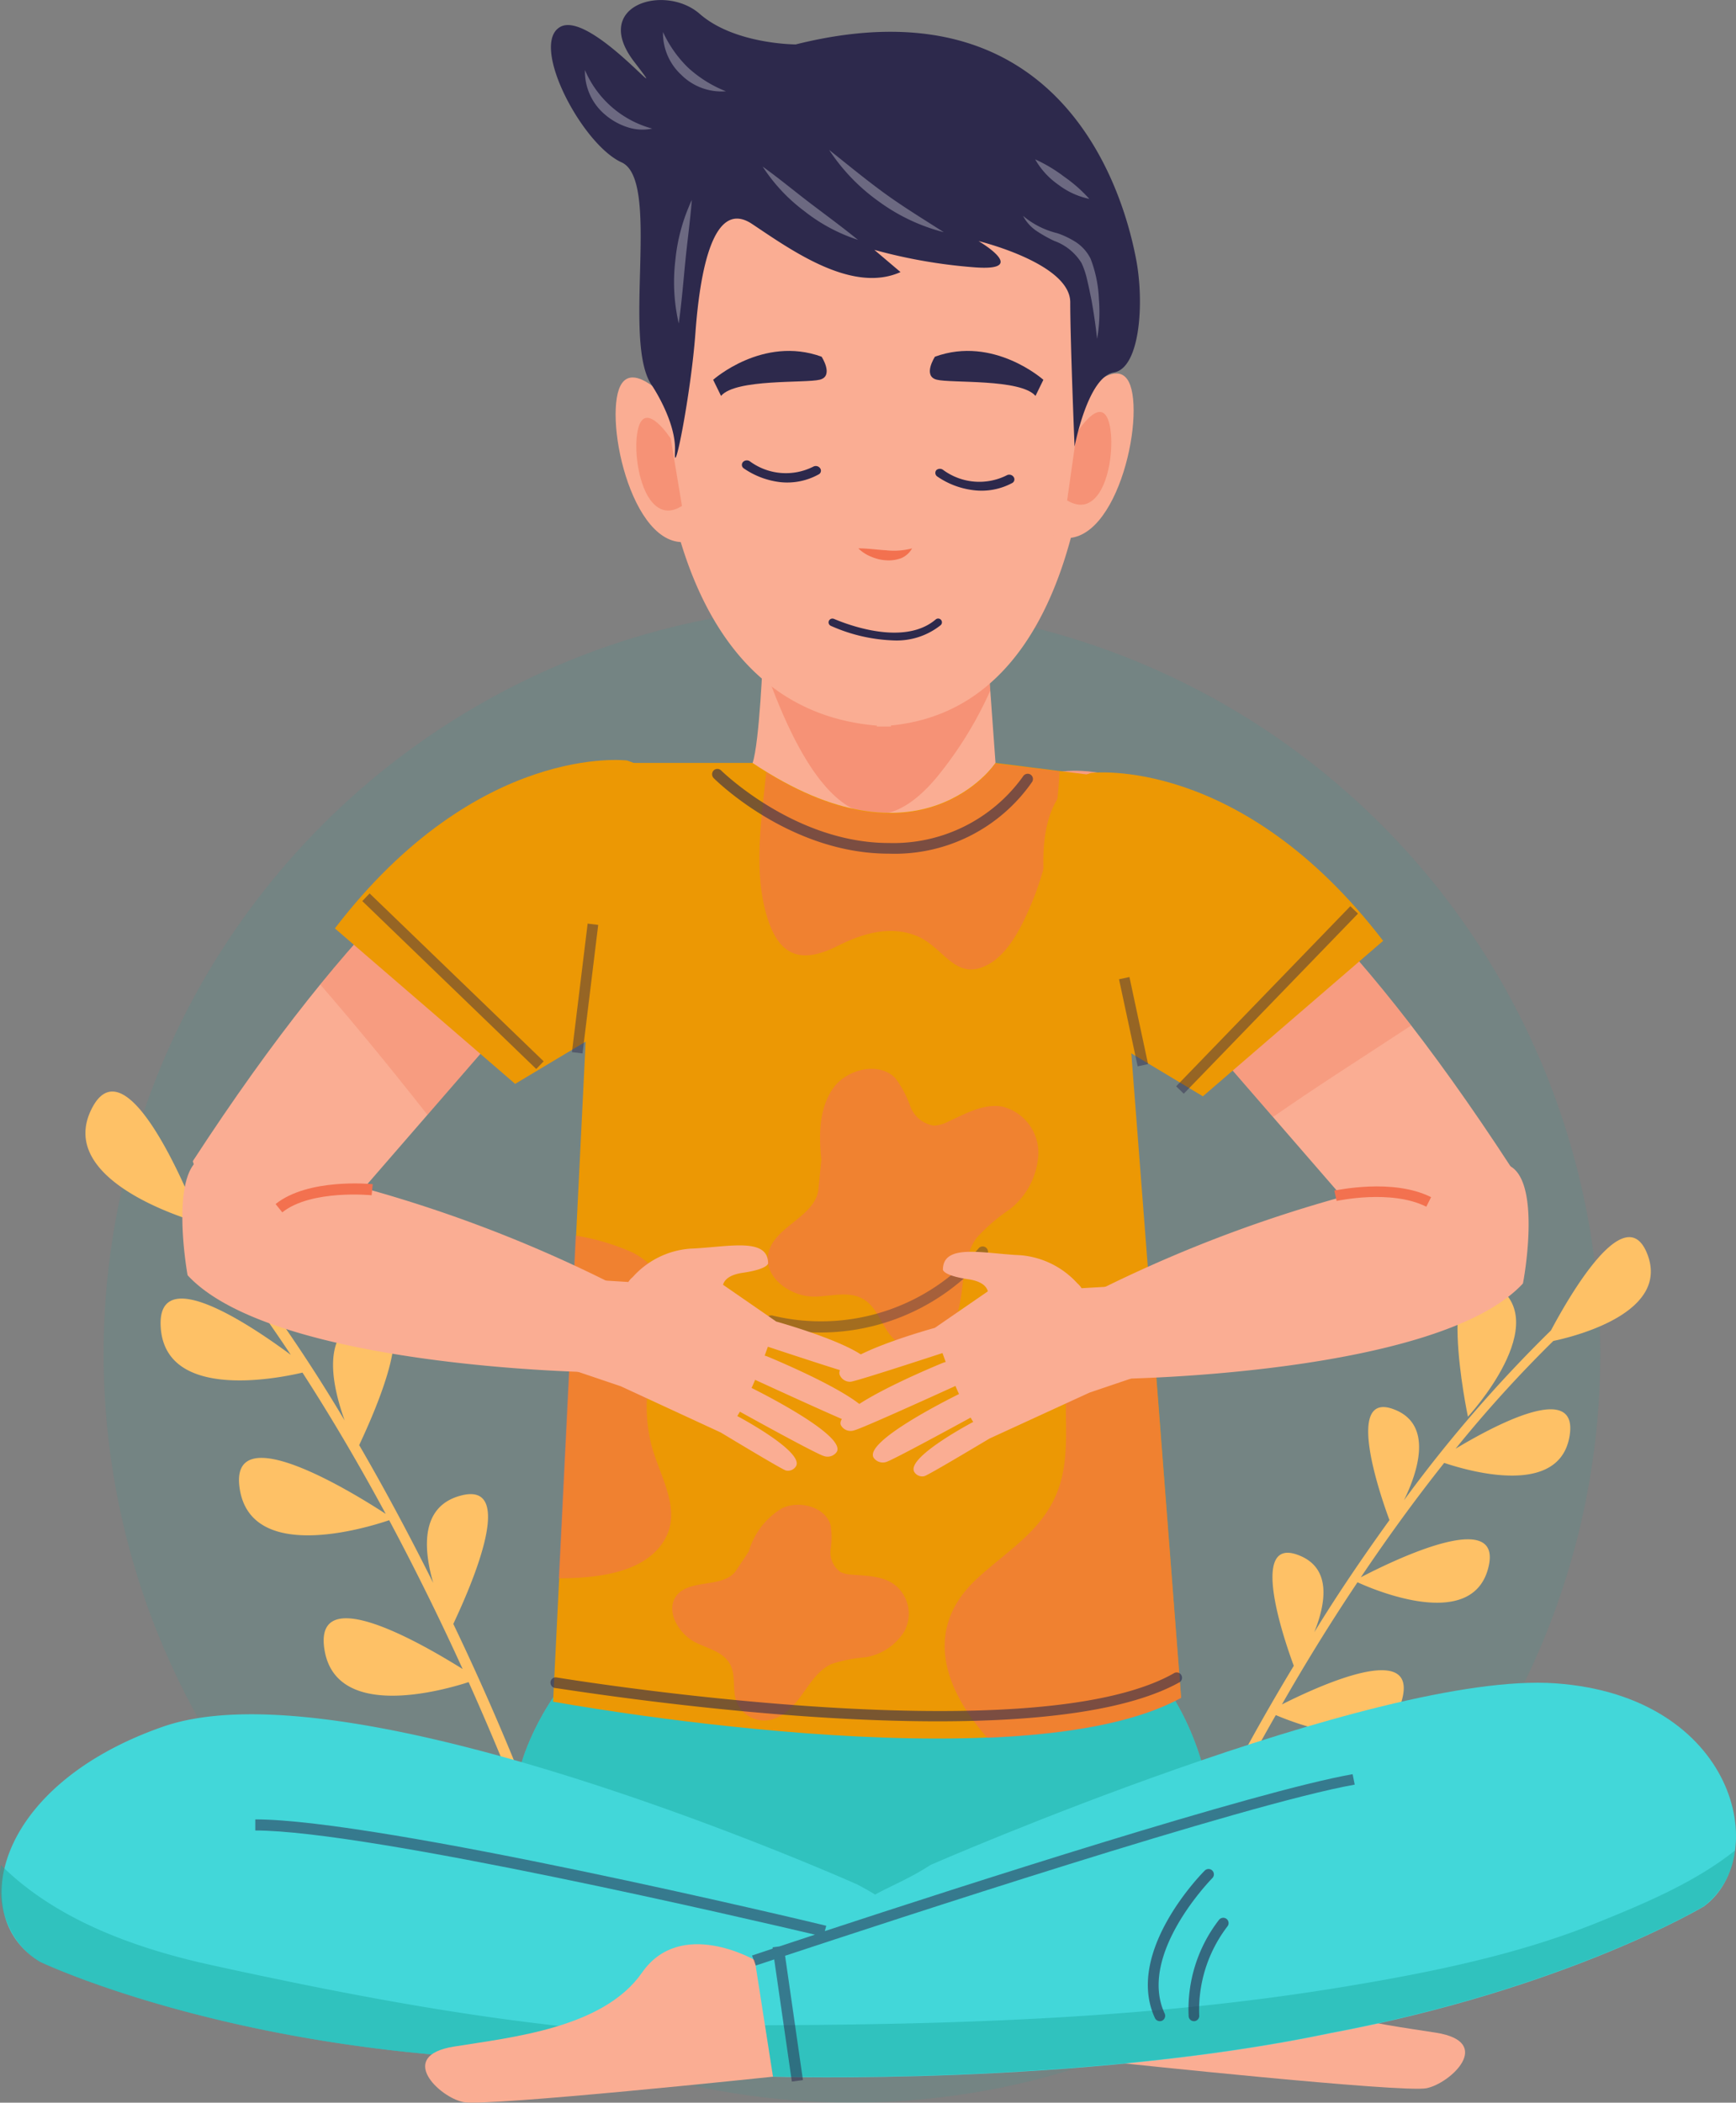 <svg xmlns="http://www.w3.org/2000/svg" viewBox="0 0 156.4 189.34"><rect x="0" y="0" width="156.4" height="189.34" fill="#808080" stroke="none"/><g id="Layer_2" data-name="Layer 2"><g id="OBJECTS"><circle cx="76.75" cy="121.91" r="67.42" transform="translate(-63.72 89.98) rotate(-45)" fill="#19a89c" opacity="0.11"/><path d="M40.84,146.23c1-2.15,6.15-13.13.58-11.53-3.55,1-3.27,4.8-2.39,7.84-2-4-4.22-8.2-6.67-12.41,1-2.15,6.15-13.14.58-11.54-4.17,1.19-3,6.2-1.89,9.32a144.4,144.4,0,0,0-13.57-19.13C15.88,104.9,11,94.27,8.23,99.9s6,9,8.9,9.95A134.06,134.06,0,0,1,26.2,122c-3.78-2.8-12.1-8.34-11.72-2.48.41,6.45,10,4.73,12.77,4.08,2.73,4.22,5.23,8.52,7.5,12.72-2.87-1.87-14.13-8.84-13.16-2.3,1,6.76,11.41,3.57,13.47,2.87,2.5,4.68,4.72,9.23,6.62,13.4C38,148,28.31,142.37,29.22,148.47c.94,6.33,10.15,3.92,13,3C47.27,162.74,50,171,50.05,171.17l.92-.3A232.6,232.6,0,0,0,40.84,146.23Z" fill="#fec166"/><path d="M23.89,104.55c-6.86,3.23,1.35,14,1.35,14S30.76,101.33,23.89,104.55Z" fill="#fec166"/><path d="M116.56,150c-.72-1.93-4.19-11.79.46-9.95,3,1.17,2.4,4.39,1.39,6.92,2-3.27,4.31-6.68,6.77-10.09-.72-1.93-4.18-11.79.46-9.95,3.48,1.37,2.11,5.58.85,8.16a124,124,0,0,1,13.24-15.29c1.7-3.19,6.74-11.92,8.69-6.85s-5.92,7.26-8.48,7.8a114.19,114.19,0,0,0-8.8,9.7c3.48-2.09,11.08-6.15,10.27-1.16-.89,5.51-8.94,3.23-11.3,2.44-2.7,3.4-5.21,6.88-7.51,10.3,2.63-1.37,12.88-6.42,11.49-.88-1.42,5.72-10.09,2.11-11.79,1.33-2.55,3.81-4.83,7.53-6.81,11,3.33-1.68,12.14-5.7,10.85-.54-1.34,5.35-9,2.51-11.4,1.5-5.29,9.24-8.31,16.08-8.38,16.24l-.76-.33A199.33,199.33,0,0,1,116.56,150Z" fill="#fec166"/><path d="M134.58,115.64c5.62,3.34-2.33,11.93-2.33,11.93S129,112.3,134.58,115.64Z" fill="#fec166"/><path d="M61.1,69.9S46.9,59.2,17.37,104.56c0,0,3.56,12.33,7.91,11.07L53.41,83.22S66.5,72.44,61.1,69.9Z" fill="#faad93"/><path d="M92.45,70.51s14.2-10.71,43.73,34.66c0,0-3.56,12.33-7.91,11.07L100.14,83.82S87.06,73.05,92.45,70.51Z" fill="#faad93"/><path d="M61.1,69.9S50.59,62,28.85,88.65c3.32,3.83,6.53,7.76,9.66,11.74l14.9-17.17S66.5,72.44,61.1,69.9Z" fill="#f3714f" opacity="0.27"/><path d="M100.14,83.82l14.55,16.76c4.07-2.84,8.29-5.5,12.45-8.24C103.75,62,92.45,70.51,92.45,70.51,87.06,73.05,100.14,83.82,100.14,83.82Z" fill="#f3714f" opacity="0.27"/><path d="M102.22,175.25s6.68-3.87,10.16,1.13,11.73,5.82,17,6.66,1.3,4.57-.87,5-27.93-2.31-27.93-2.31Z" fill="#faad93"/><path d="M68.74,59s-.31,7.86-.94,9.72,13.76,10.87,21.89,0l-.62-8.56S73.75,49.26,68.74,59Z" fill="#faad93"/><path d="M84.33,70.07a34.49,34.49,0,0,0,4.89-7.89l-.15-2S73.75,49.26,68.74,59c0,0,0,.25,0,.65C71.64,68.1,76.91,78.85,84.33,70.07Z" fill="#f3714f" opacity="0.43"/><path d="M109.16,162.65s-16.69,7.13-27.57,20.77H72.15S58,162,46.76,159.55c0,0,4-19.21,30.11-18.28C76.87,141.27,105.17,137.55,109.16,162.65Z" fill="#42d7d9"/><path d="M109.16,162.65s-16.69,7.13-27.57,20.77H72.15S58,162,46.76,159.55c0,0,4-19.21,30.11-18.28C76.87,141.27,105.17,137.55,109.16,162.65Z" fill="#19a89c" opacity="0.43"/><path d="M3.62,176.66s26,12.43,65.23,7.92a13.37,13.37,0,0,0,11-9.68s5.18-1.13-2.62-5.21c0,0-45.25-20.21-62.54-14.21C-.63,160.82-3,172.73,3.62,176.66Z" fill="#42d7d9"/><path d="M19,176.94c-6.93-1.52-14-4.11-18.92-9-.52,3.66.79,7.1,3.51,8.72,0,0,26,12.43,65.23,7.92a13.77,13.77,0,0,0,3.93-1.2C54.7,184,37.11,180.91,19,176.94Z" fill="#19a89c" opacity="0.43"/><path d="M140.14,151.58c-16.23-1.15-56.3,16.35-56.3,16.35-3.34,2.19-6.74,2.83-7,4.82-2.83,1.14-5.78,2.37-8.88,3.75L69.64,187s27.53.85,50.2-3.91c21.31-4,33.68-11.43,33.68-11.43C159.64,167.11,156.38,152.73,140.14,151.58Z" fill="#42d7d9"/><path d="M143.82,173.16c-7.19,2.89-15,4.46-22.6,5.72-17.31,2.87-34.81,3.42-52.32,3.49l.74,4.6s27.53.85,50.2-3.91c21.31-4,33.68-11.43,33.68-11.43a7.35,7.35,0,0,0,2.79-5C152.65,169.55,148,171.47,143.82,173.16Z" fill="#19a89c" opacity="0.43"/><path d="M68,176.5s-6.68-3.87-10.16,1.13-11.74,5.82-16.95,6.66-1.3,4.58.87,5S69.64,187,69.64,187Z" fill="#faad93"/><path d="M67.8,68.7l-13.8,0-4.17,84.53s41.89,7.71,56.58-.36L100,70,89.69,68.7S82.91,78.82,67.8,68.7Z" fill="#ec9804"/><path d="M57,112.79a20.52,20.52,0,0,0-5.14-1.53l-1.52,30.86c3.75,0,7.72-.58,9.45-3.33s-.32-5.77-1.08-8.58a14.07,14.07,0,0,1,.09-7.37C59.73,119.16,61.38,115.09,57,112.79Z" fill="#f3714f" opacity="0.58"/><path d="M69.25,83c1.18,3.4,3.32,3.63,6.19,2.19,2.23-1.12,4.73-1.9,7.17-.9s3.45,4.14,6.38,2.58c2.15-1.13,3.47-4.31,4.3-6.41a36.78,36.78,0,0,0,2.16-11l-5.76-.7s-6.41,9.56-20.66.78C68.59,73.94,67.8,78.78,69.25,83Z" fill="#f3714f" opacity="0.58"/><path d="M98.72,118.88C94.34,123,97,128.4,95.54,133.51c-1.19,4.06-4.49,5.88-7.42,8.55-5.08,4.61-3,10.12.84,14.43,7-.29,13.29-1.31,17.45-3.59l-2.88-37A15.74,15.74,0,0,0,98.72,118.88Z" fill="#f3714f" opacity="0.58"/><g opacity="0.6"><path d="M80.07,76.87c-8.86,0-15.5-6.53-15.78-6.81a.5.5,0,0,1,0-.68.48.48,0,0,1,.68,0c.07.06,6.65,6.53,15.1,6.53a14.36,14.36,0,0,0,12.1-6,.49.49,0,0,1,.66-.17.48.48,0,0,1,.16.66A15.07,15.07,0,0,1,80.07,76.87Z" fill="#2d294c"/></g><path d="M122.05,160.7l-.19-.94c-8.85,1.57-35.2,10.07-47.55,14.13l.13-.48C72.8,173,34.26,163.83,23,163.83v1c10.26,0,44.9,8.08,50.42,9.38l-3.21,1.06-.6.08v.12l-1.86.62.34.9,1.66-.55,1.59,11,1-.13-1.61-11.2C80.17,173,112.16,162.46,122.05,160.7Z" fill="#2d294c" opacity="0.53"/><g opacity="0.58"><path d="M74,104.42c-.24-2.18-.21-4.54,1-6.34s4.15-2.54,5.66-1a9.51,9.51,0,0,1,1.35,2.54,2.71,2.71,0,0,0,2.12,1.74,3.07,3.07,0,0,0,1.25-.34c1.58-.72,3.23-1.68,4.94-1.37a4.29,4.29,0,0,1,3.23,4.24,6.74,6.74,0,0,1-2.57,5,16.2,16.2,0,0,0-3,2.58c-1.06,1.46-1.13,3.38-1.38,5.16s-.9,3.75-2.53,4.53a3.23,3.23,0,0,1-3.44-.5c-1.16-1-1.48-2.86-2.82-3.66s-2.94-.25-4.46-.24c-2.17,0-4.58-1.76-4.13-3.89.5-2.41,4.08-3.22,4.5-5.65Z" fill="#f3714f"/></g><g opacity="0.58"><path d="M67.46,139.7a6.73,6.73,0,0,1,3-3.89c1.54-.73,3.87-.14,4.37,1.51a7,7,0,0,1,0,2.23,2.17,2.17,0,0,0,.88,2,2.54,2.54,0,0,0,1,.24c1.39.12,2.91.1,4,1a3.33,3.33,0,0,1,.77,4.1A5.1,5.1,0,0,1,78,149.23a13.47,13.47,0,0,0-3.07.6c-1.28.58-2,1.86-2.85,3s-2,2.19-3.44,2.09a2.68,2.68,0,0,1-2.27-1.65c-.45-1.14,0-2.5-.68-3.55s-2-1.29-3.1-1.86C61,147,59.92,144.89,61,143.62c1.23-1.44,4.07-.62,5.25-2.1Z" fill="#f3714f"/></g><g opacity="0.6"><path d="M69.28,119.36a.48.48,0,0,1-.25-.57.47.47,0,0,1,.6-.32,18.62,18.62,0,0,0,18.56-6.09.48.48,0,0,1,.68,0,.47.47,0,0,1,0,.67,19.6,19.6,0,0,1-19.57,6.39Z" fill="#2d294c" opacity="0.63"/></g><g opacity="0.6"><path d="M84.47,155C68.59,155,51.08,152.13,50,152a.49.49,0,0,1-.4-.56.47.47,0,0,1,.55-.39c.43.07,42.54,7,55.58-.36a.48.48,0,1,1,.47.83C101.43,154.14,93.19,155,84.47,155Z" fill="#2d294c"/></g><g opacity="0.63"><path d="M104.49,182a.49.49,0,0,1-.44-.28c-2.74-5.94,4.2-13,4.49-13.28a.48.48,0,0,1,.68.68c-.06.07-6.76,6.86-4.29,12.2a.49.49,0,0,1-.24.64A.45.45,0,0,1,104.49,182Z" fill="#2d294c"/></g><g opacity="0.63"><path d="M107.57,182a.47.47,0,0,1-.48-.43,13.13,13.13,0,0,1,2.73-8.69.49.49,0,0,1,.68-.09.48.48,0,0,1,.08.68,12.37,12.37,0,0,0-2.54,8,.48.48,0,0,1-.43.53Z" fill="#2d294c"/></g><path d="M98.16,125.4l-9,4.13c-1.48.88-5.43,3.24-5.87,3.39a.84.84,0,0,1-.91-.36c-.78-1.22,4.55-4.12,5.3-4.52a3.64,3.64,0,0,1-.23-.39c-2.44,1.33-7.07,3.84-7.62,4a1,1,0,0,1-1.13-.4c-.81-1.44,6.49-5.12,7.7-5.72-.11-.24-.22-.48-.32-.73-2.68,1.22-8.49,3.85-9.13,4a1,1,0,0,1-1.19-.46C75,126.75,85,122.7,85,122.7l.2-.06-.29-.8c-2.51.82-7.68,2.5-8.26,2.58a1,1,0,0,1-1-.62c-.62-1.72,8.57-4.23,8.57-4.23L89,116.28c-.14-.5-.63-.92-1.78-1.09-2.24-.33-2.27-.85-2.27-.85,0-2.42,3.68-1.45,7-1.31a7.78,7.78,0,0,1,5.11,2.53,1.88,1.88,0,0,1,.38.44l4.18-.24,2.15,7.74Z" fill="#faad93"/><path d="M135,104.78a121.73,121.73,0,0,0-37.22,12l3.08,7.38s28.7-.35,36.34-8.58C137.23,115.56,139.28,104.6,135,104.78Z" fill="#faad93"/><path d="M55.93,124.83l9,4.16c1.48.89,5.42,3.26,5.86,3.42a.84.84,0,0,0,.91-.36c.79-1.22-4.53-4.14-5.28-4.54q.12-.18.24-.39c2.42,1.34,7.05,3.87,7.59,4a1,1,0,0,0,1.14-.39c.81-1.44-6.47-5.15-7.68-5.75.11-.24.22-.49.32-.73,2.68,1.23,8.48,3.88,9.12,4.06a1,1,0,0,0,1.19-.45c.77-1.64-9.25-5.73-9.25-5.73l-.2-.06.29-.8c2.51.83,7.67,2.53,8.25,2.61a1,1,0,0,0,1.06-.61c.63-1.72-8.56-4.27-8.56-4.27l-4.79-3.31c.14-.49.63-.91,1.78-1.08,2.24-.32,2.28-.84,2.28-.84,0-2.42-3.68-1.46-7.05-1.33A7.71,7.71,0,0,0,57,115a1.81,1.81,0,0,0-.39.44l-4.17-.26-2.19,7.73Z" fill="#faad93"/><path d="M19.14,104.06a121.54,121.54,0,0,1,37.17,12.13l-3.1,7.37s-28.7-.47-36.31-8.73C16.9,114.83,14.9,103.86,19.14,104.06Z" fill="#faad93"/><path d="M56.49,68.48S43.05,66.8,30.17,83.6l16.24,14,11.2-6.71S65.44,71.28,56.49,68.48Z" fill="#ec9804"/><path d="M98.29,69.6s13.44-1.68,26.32,15.12l-16.24,14L97.17,92S89.33,72.4,98.29,69.6Z" fill="#ec9804"/><g opacity="0.45"><rect x="46.88" y="88.52" width="11.66" height="0.96" transform="translate(-42.02 130.55) rotate(-83.04)" fill="#2d294c"/></g><g opacity="0.45"><rect x="101.64" y="87.99" width="0.96" height="8.02" transform="translate(-17 23.43) rotate(-12.09)" fill="#2d294c"/></g><g opacity="0.45"><polygon points="48.31 96.26 32.64 81.14 33.3 80.45 48.98 95.57 48.31 96.26" fill="#2d294c"/></g><g opacity="0.45"><rect x="102.87" y="89.55" width="22.57" height="0.96" transform="translate(-29.93 109.47) rotate(-45.94)" fill="#2d294c"/></g><path d="M128.5,108.66c-3.18-1.59-8-.53-8.08-.52l-.21-.94c.21,0,5.24-1.14,8.72.6Z" fill="#f3714f"/><path d="M25.43,109.17l-.6-.75c2.92-2.34,8.51-1.81,8.75-1.79l-.1,1S28.05,107.08,25.43,109.17Z" fill="#f3714f"/><path d="M98.58,28.78c0-11.94-8.8-21.62-19.66-21.62S59.25,16.84,59.25,28.78c0,.21,0,.43,0,.64l-.08.16S56.81,63.49,79,65.34v.08l.61,0,.65,0v-.09C97.51,63.66,98.5,38.92,98.41,31.6A23.86,23.86,0,0,0,98.58,28.78Z" fill="#faad93"/><path d="M61.07,37s-4.72-5.9-5.5-1.18,2.68,16.47,8.41,12Z" fill="#faad93"/><path d="M60.43,39.5S58.17,36,57.5,38.56s.58,9.11,3.94,7Z" fill="#f3714f" opacity="0.43"/><path d="M96.51,36.64s4.72-5.9,5.51-1.18-2.68,16.47-8.42,12Z" fill="#faad93"/><path d="M97,39s2.16-3.51,2.9-1-.35,9.11-3.76,7.06Z" fill="#f3714f" opacity="0.43"/><path d="M58.71,34.67s2.24,3.29,2.1,6S62.25,35.46,62.65,30s1.57-12.19,5.11-9.83,9,6.29,13.37,4.33l-2.36-2a47.43,47.43,0,0,0,9,1.57c5.11.4.39-2.36.39-2.36s8.26,2,8.26,5.51.39,13,.39,13,1.18-6.29,3.54-6.68,2.76-6.29,2-10.22S96.85-2.29,71.69,4c0,0-5.51,0-8.65-2.75s-9.83-.79-5.9,4.32S53.21.85,50.46,2.43,52.42,13,56,14.62,56,30.74,58.71,34.67Z" fill="#2d294c"/><path d="M64.25,34.2s4.48-4,9.77-2.08c0,0,1.13,1.74-.16,2.07s-7.58-.1-8.9,1.46Z" fill="#2d294c"/><path d="M70.25,43.41A7.26,7.26,0,0,1,67,42.17a.38.38,0,0,1-.06-.57.48.48,0,0,1,.63-.05,5.47,5.47,0,0,0,5.7.47.48.48,0,0,1,.62.15.37.37,0,0,1-.14.55A5.84,5.84,0,0,1,70.25,43.41Z" fill="#2d294c"/><path d="M87.71,44.14a7.26,7.26,0,0,1-3.28-1.24.39.39,0,0,1-.07-.57.49.49,0,0,1,.63,0,5.5,5.5,0,0,0,5.71.47.48.48,0,0,1,.62.15.37.37,0,0,1-.14.55A5.84,5.84,0,0,1,87.71,44.14Z" fill="#2d294c"/><path d="M94,34.2s-4.48-4-9.77-2.08c0,0-1.13,1.74.16,2.07s7.57-.1,8.9,1.46Z" fill="#2d294c"/><path d="M77.33,49.38c.91,0,1.7.13,2.48.17a6.42,6.42,0,0,0,2.36-.17,2,2,0,0,1-1,.89,3.27,3.27,0,0,1-1.38.18,3.88,3.88,0,0,1-1.3-.32A3.41,3.41,0,0,1,77.33,49.38Z" fill="#f3714f"/><path d="M80.53,57.67a15.08,15.08,0,0,1-5.69-1.32.34.34,0,0,1-.16-.45.35.35,0,0,1,.45-.17c.06,0,6,2.75,9.17.05a.34.34,0,0,1,.44.52A6.35,6.35,0,0,1,80.53,57.67Z" fill="#2d294c"/><path d="M68.71,15c1.5,1.08,2.87,2.22,4.29,3.3s2.87,2.14,4.3,3.3A15.53,15.53,0,0,1,72.45,19,15.56,15.56,0,0,1,68.71,15Z" fill="#fff" opacity="0.3"/><path d="M74.7,13.5c1.7,1.35,3.32,2.69,5,3.91s3.5,2.33,5.33,3.5a17.07,17.07,0,0,1-5.86-2.77A17.35,17.35,0,0,1,74.7,13.5Z" fill="#fff" opacity="0.3"/><path d="M98.84,30.52c-.13-1.2-.3-2.37-.51-3.52-.12-.58-.23-1.15-.37-1.72a7.41,7.41,0,0,0-.52-1.59,4.8,4.8,0,0,0-2.47-2,12.44,12.44,0,0,1-1.58-.89,3.7,3.7,0,0,1-1.22-1.36A7.55,7.55,0,0,0,95.26,21a7.83,7.83,0,0,1,1.68.81,3.83,3.83,0,0,1,1.31,1.48A11.26,11.26,0,0,1,99,26.91,14.11,14.11,0,0,1,98.84,30.52Z" fill="#fff" opacity="0.3"/><path d="M93.26,14.35a13.46,13.46,0,0,1,2.61,1.56,13,13,0,0,1,2.27,2,7,7,0,0,1-2.81-1.29A7,7,0,0,1,93.26,14.35Z" fill="#fff" opacity="0.3"/><path d="M62.33,18c-.15,1.9-.41,3.73-.59,5.57s-.33,3.68-.59,5.56a16.57,16.57,0,0,1-.31-5.66A16.61,16.61,0,0,1,62.33,18Z" fill="#fff" opacity="0.3"/><path d="M59.73,2.88A10.65,10.65,0,0,0,62,6.1,11.05,11.05,0,0,0,65.4,8.22a5.12,5.12,0,0,1-4-1.46A5.12,5.12,0,0,1,59.73,2.88Z" fill="#fff" opacity="0.3"/><path d="M52.7,6.31a9.18,9.18,0,0,0,6.06,5.27,4.28,4.28,0,0,1-2.24-.13,5.85,5.85,0,0,1-2-1.12A5.07,5.07,0,0,1,52.7,6.31Z" fill="#fff" opacity="0.3"/></g></g></svg>